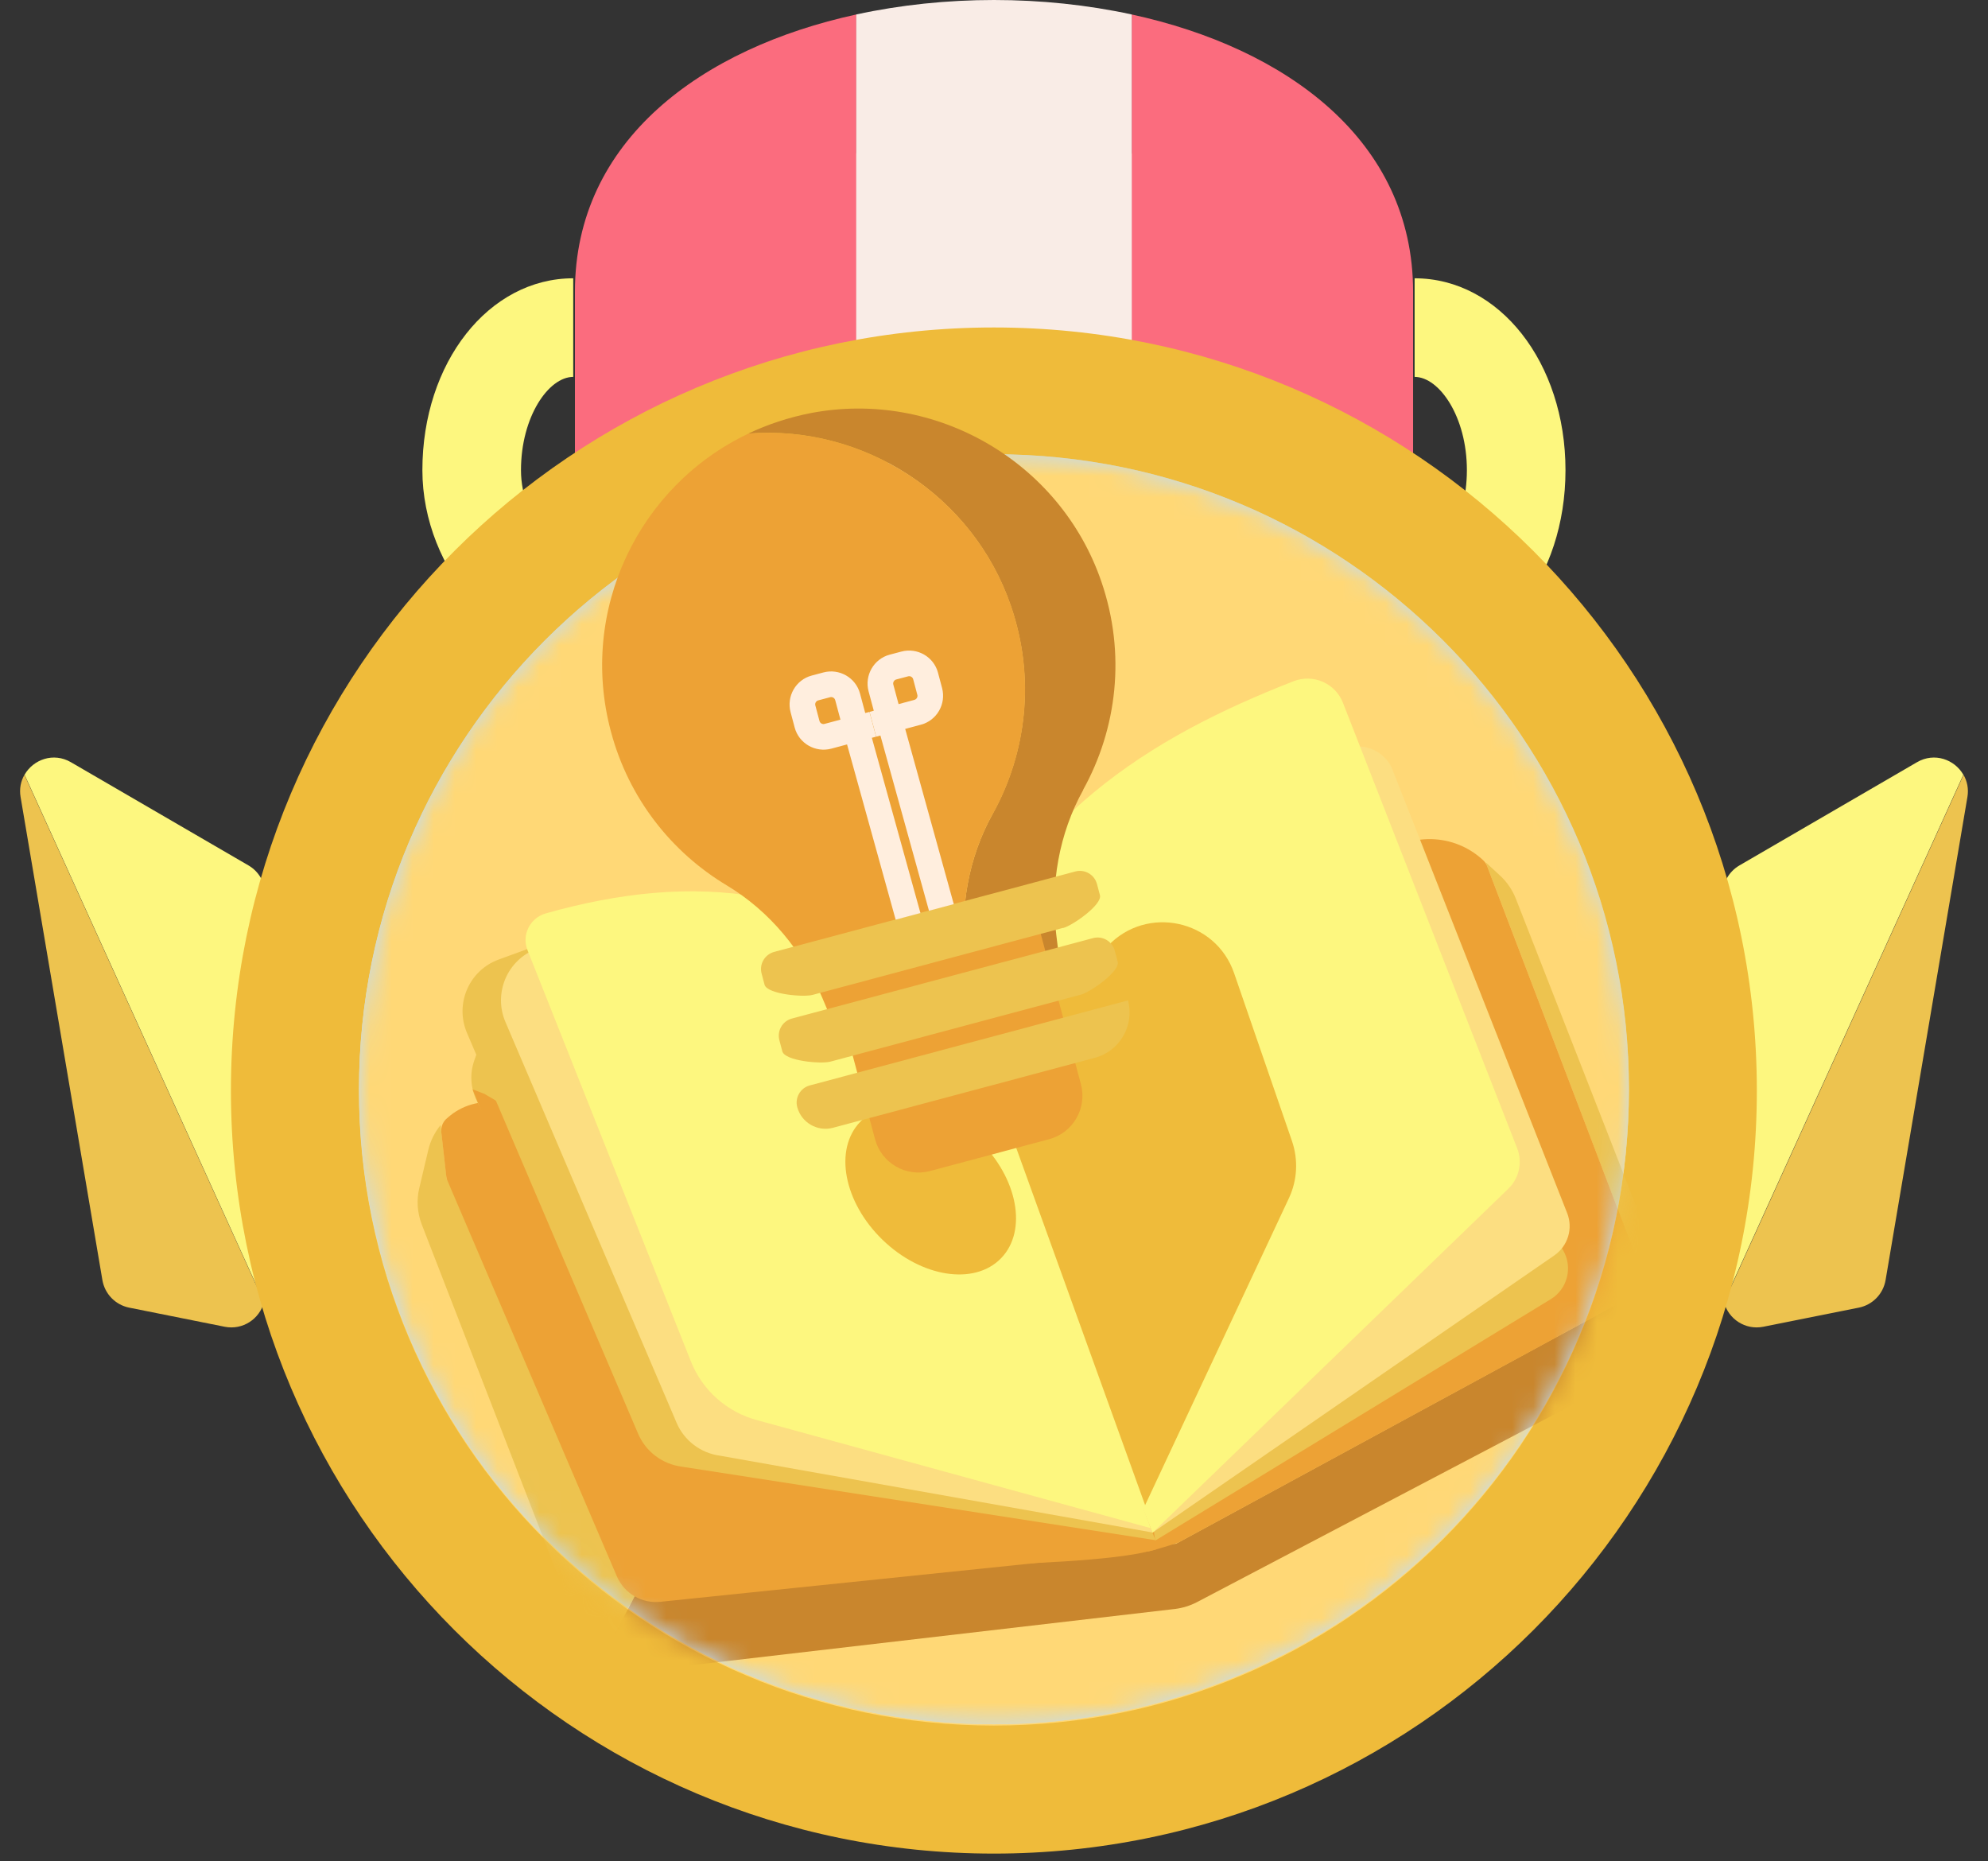 <svg width="94" height="88" viewBox="0 0 94 88" fill="none" xmlns="http://www.w3.org/2000/svg">
<rect x="0" y="0" width="94" height="88" fill="#333333" stroke="none"/>
<g id="ic-nanum-runner">
<g id="Group">
<g id="Group_2">
<path id="Vector" d="M81.453 61.162V42.295C81.453 41.729 81.753 41.203 82.246 40.916L90.644 36.035C91.469 35.555 92.422 35.908 92.835 36.628L81.506 61.568C81.473 61.442 81.453 61.302 81.453 61.162Z" fill="#FDF77F"/>
<path id="Vector_2" d="M92.84 36.627C93.013 36.927 93.093 37.286 93.027 37.679L89.157 60.522C89.044 61.175 88.545 61.688 87.899 61.821L83.37 62.727C82.524 62.893 81.725 62.36 81.519 61.568L92.847 36.627H92.84Z" fill="#EDC34F"/>
</g>
<g id="Group_3">
<path id="Vector_3" d="M12.543 61.162V42.295C12.543 41.729 12.243 41.203 11.75 40.916L3.352 36.035C2.526 35.555 1.574 35.908 1.161 36.628L12.489 61.568C12.523 61.442 12.543 61.302 12.543 61.162Z" fill="#FDF77F"/>
<path id="Vector_4" d="M1.159 36.627C0.986 36.927 0.906 37.286 0.973 37.679L4.842 60.522C4.955 61.175 5.455 61.688 6.101 61.821L10.629 62.727C11.475 62.893 12.274 62.36 12.481 61.568L1.152 36.627H1.159Z" fill="#EDC34F"/>
</g>
<path id="Vector_5" d="M45.489 1.677L32.942 15.616C31.77 16.921 32.696 18.999 34.447 18.999H59.541C61.293 18.999 62.218 16.921 61.046 15.616L48.499 1.677C47.693 0.784 46.295 0.784 45.489 1.677Z" fill="#BABABA"/>
<path id="Vector_6" d="M27.185 13.791V39.684H40.491V0.684C33.172 2.276 27.185 6.638 27.185 13.791Z" fill="#FB6C7E"/>
<path id="Vector_7" d="M66.816 13.791C66.816 6.638 60.829 2.276 53.51 0.684V39.684H66.816V13.791Z" fill="#FB6C7E"/>
<path id="Vector_8" d="M40.486 0.684V39.684H53.513V0.684C49.31 -0.228 44.689 -0.228 40.486 0.684Z" fill="#F9ECE6"/>
<path id="Vector_9" d="M66.889 31.298H27.997C23.794 31.298 19.972 26.976 19.972 22.228C19.972 17.14 23.108 13.157 27.104 13.157V17.819C25.939 17.819 24.634 19.704 24.634 22.228C24.634 24.752 26.671 26.637 27.997 26.637H66.889C68.055 26.637 69.36 24.752 69.36 22.228C69.36 19.704 68.055 17.819 66.889 17.819V13.157C70.892 13.157 74.022 17.14 74.022 22.228C74.022 27.316 70.885 31.298 66.889 31.298Z" fill="#FDF77F"/>
<path id="Vector_10" d="M46.995 87.634C66.919 87.634 83.07 71.482 83.07 51.558C83.07 31.634 66.919 15.482 46.995 15.482C27.071 15.482 10.919 31.634 10.919 51.558C10.919 71.482 27.071 87.634 46.995 87.634Z" fill="#EFBB3A"/>
<path id="Vector_11" d="M46.994 81.581C63.575 81.581 77.016 68.139 77.016 51.559C77.016 34.978 63.575 21.536 46.994 21.536C30.413 21.536 16.972 34.978 16.972 51.559C16.972 68.139 30.413 81.581 46.994 81.581Z" fill="#FFD876"/>
</g>
<g id="Group_4">
<g id="Group_5">
<path id="Vector_12" d="M46.998 81.519C63.578 81.519 77.02 68.078 77.02 51.497C77.02 34.917 63.578 21.475 46.998 21.475C30.417 21.475 16.976 34.917 16.976 51.497C16.976 68.078 30.417 81.519 46.998 81.519Z" fill="#BFDCF7"/>
<g id="Clip path group">
<mask id="mask0_1_9781" style="mask-type:luminance" maskUnits="userSpaceOnUse" x="16" y="21" width="62" height="61">
<g id="clippath">
<path id="Vector_13" d="M47.005 81.52C63.585 81.52 77.027 68.079 77.027 51.498C77.027 34.917 63.585 21.476 47.005 21.476C30.424 21.476 16.982 34.917 16.982 51.498C16.982 68.079 30.424 81.52 47.005 81.52Z" fill="white"/>
</g>
</mask>
<g mask="url(#mask0_1_9781)">
<g id="Group_6">
<path id="Vector_14" d="M47.005 81.52C63.585 81.52 77.027 68.079 77.027 51.498C77.027 34.917 63.585 21.476 47.005 21.476C30.424 21.476 16.982 34.917 16.982 51.498C16.982 68.079 30.424 81.52 47.005 81.52Z" fill="#FFD876"/>
<g id="Group_7">
<path id="Vector_15" d="M29.762 75.888L28.45 78.472C27.991 78.146 27.618 77.686 27.405 77.134L19.946 57.9C19.733 57.347 19.686 56.742 19.826 56.169L20.252 54.364C20.352 53.931 20.558 53.532 20.831 53.192L21.118 55.723L30.455 74.656L29.776 75.895L29.762 75.888Z" fill="#EDC34F"/>
<path id="Vector_16" d="M78.982 63.082L77.031 60.525C77.257 59.899 77.27 59.186 77.011 58.52L70.251 40.772L70.93 41.398C71.257 41.698 71.51 42.071 71.676 42.49L78.942 61.057C79.208 61.73 79.202 62.449 78.982 63.089V63.082Z" fill="#EDC34F"/>
<path id="Vector_17" d="M78.989 63.081C78.756 63.767 78.263 64.366 77.577 64.726L56.592 75.748C56.273 75.914 55.926 76.021 55.567 76.067L30.48 78.984C29.74 79.071 29.028 78.871 28.448 78.471L30.12 75.255L55.607 72.984L75.699 62.068C76.338 61.722 76.798 61.163 77.031 60.523L78.982 63.081H78.989Z" fill="#C9862D"/>
<path id="Vector_18" d="M31.238 75.728L54.327 73.344C54.427 73.331 55.652 72.965 55.739 72.918L76.49 61.65C77.303 61.21 77.669 60.231 77.336 59.365L70.317 40.951C70.277 40.838 70.204 40.738 70.117 40.658C68.752 39.393 66.661 39.34 65.222 40.525L52.089 51.387C51.849 51.587 51.576 51.76 51.297 51.893L40.728 56.835C39.849 57.248 38.843 57.294 37.931 56.975L29.12 53.905L24.025 52.246C23.199 51.98 22.294 52.086 21.561 52.546C21.388 52.653 21.235 52.779 21.088 52.912C20.922 53.072 20.842 53.312 20.868 53.545L21.101 55.609C21.108 55.683 21.128 55.763 21.161 55.829L29.166 74.523C29.519 75.342 30.358 75.828 31.244 75.728H31.238Z" fill="#EDA235"/>
<path id="Vector_19" d="M54.629 72.832L73.323 61.424C74.116 60.944 74.375 59.919 73.916 59.12L69.274 51.035L54.496 72.466L54.629 72.832Z" fill="#EDC34F"/>
<path id="Vector_20" d="M22.88 48.843L22.427 50.135C22.207 50.754 22.247 51.44 22.54 52.033L31.831 71.213C32.164 71.899 32.863 72.338 33.622 72.332L54.407 72.245L47.494 56.288L28.308 48.35L22.88 48.849V48.843Z" fill="#EDC34F"/>
<path id="Vector_21" d="M22.864 51.7L22.345 51.5L30.736 72.511C31.142 73.444 32.061 74.05 33.08 74.063C37.789 74.123 51.008 74.203 54.325 73.337L54.684 73.244L54.212 70.034L22.864 51.693V51.7Z" fill="#EDA235"/>
<path id="Vector_22" d="M65.851 36.415L74.102 57.354C74.389 58.08 74.136 58.905 73.496 59.352L54.496 72.458L58.832 50.281L55.408 44.64L55.322 36.202L64.013 35.297C64.812 35.217 65.565 35.669 65.858 36.415H65.851Z" fill="#FCDE81"/>
<path id="Vector_23" d="M26.017 44.473L23.579 45.365C22.174 45.878 21.495 47.463 22.081 48.835L30.172 67.782C30.532 68.627 31.318 69.22 32.23 69.34L54.634 72.816L45.49 49.514L26.023 44.466L26.017 44.473Z" fill="#EDC34F"/>
<path id="Vector_24" d="M27.835 43.956L25.398 44.848C23.992 45.361 23.313 46.946 23.899 48.318L31.991 67.264C32.35 68.11 33.136 68.703 34.049 68.823L54.494 72.453L45.177 47.339L27.842 43.942L27.835 43.956Z" fill="#FCDE81"/>
<path id="Vector_25" d="M45.171 47.351C39.31 41.697 32.73 41.231 25.811 43.182C25.058 43.395 24.652 44.208 24.945 44.927L32.664 64.353C33.21 65.732 34.375 66.764 35.807 67.144L54.401 72.245L45.171 47.351Z" fill="#FDF77F"/>
<path id="Vector_26" d="M44.619 47.344C48.189 38.587 54.396 34.857 61.162 32.207C62.088 31.847 63.133 32.293 63.499 33.226L71.738 54.29C71.997 54.956 71.831 55.716 71.311 56.208L54.495 72.465L44.619 47.344Z" fill="#FDF77F"/>
<path id="Vector_27" d="M54.145 71.159L46.773 50.727L52.367 44.74C54.205 42.768 57.481 43.468 58.354 46.012L61.091 53.95C61.391 54.829 61.344 55.788 60.951 56.634L54.145 71.159Z" fill="#EFBB3A"/>
<path id="Vector_28" d="M47.334 59.487C48.594 58.188 48.126 55.69 46.288 53.908C44.45 52.126 41.939 51.734 40.679 53.033C39.42 54.333 39.888 56.83 41.726 58.612C43.564 60.395 46.075 60.786 47.334 59.487Z" fill="#EFBB3A"/>
</g>
</g>
</g>
</g>
</g>
<g id="Group_8">
<path id="Vector_29" d="M51.222 37.339C50.069 39.417 49.657 41.821 49.943 44.179L50.103 45.484L45.814 46.629L45.654 45.324C45.368 42.967 45.781 40.562 46.933 38.485C48.531 35.601 48.971 32.058 47.792 28.635C45.994 23.4 40.806 20.07 35.385 20.497C36.297 20.064 37.283 19.737 38.328 19.531C44.216 18.399 50.129 21.822 52.074 27.489C53.253 30.913 52.813 34.455 51.215 37.339H51.222Z" fill="#C9862D"/>
<path id="Vector_30" d="M46.935 38.485C45.783 40.563 45.37 42.967 45.657 45.325L45.816 46.63L39.376 48.348L38.87 47.149C37.945 44.972 36.4 43.08 34.368 41.861C31.758 40.296 29.733 37.759 28.887 34.589C27.349 28.842 30.206 22.954 35.394 20.497C40.815 20.078 46.003 23.401 47.801 28.635C48.98 32.058 48.54 35.601 46.942 38.485H46.935Z" fill="#EDA235"/>
<path id="Vector_31" d="M39.1 45.32L48.828 42.72L51.11 51.258C51.412 52.391 50.738 53.556 49.606 53.859L43.976 55.363C42.844 55.666 41.678 54.992 41.375 53.859L39.094 45.321L39.1 45.32Z" fill="#EDA235"/>
<path id="Vector_32" d="M50.277 43.865L38.423 47.036C37.977 47.156 36.272 47.002 36.152 46.556L36.012 46.03C35.892 45.584 36.159 45.124 36.605 45.004L50.843 41.202C51.29 41.082 51.749 41.348 51.869 41.794L52.009 42.321C52.129 42.767 50.724 43.752 50.277 43.872V43.865Z" fill="#EDC34F"/>
<path id="Vector_33" d="M51.117 47.022L39.263 50.192C38.817 50.312 37.112 50.159 36.992 49.706L36.852 49.18C36.732 48.734 36.998 48.274 37.445 48.154L51.683 44.352C52.129 44.232 52.589 44.498 52.709 44.944L52.849 45.471C52.968 45.917 51.563 46.903 51.117 47.022Z" fill="#EDC34F"/>
<path id="Vector_34" d="M38.291 51.316L53.327 47.298C53.327 47.298 53.334 47.296 53.336 47.303C53.65 48.48 52.948 49.695 51.77 50.01L39.385 53.319C38.651 53.515 37.893 53.077 37.697 52.343C37.578 51.899 37.841 51.436 38.291 51.316Z" fill="#EDC34F"/>
<path id="Vector_35" d="M43.522 43.167L42.35 43.48L40.052 35.195L39.306 35.395C38.554 35.595 37.775 35.148 37.575 34.396L37.382 33.67C37.182 32.917 37.628 32.138 38.381 31.939L38.933 31.792C39.686 31.592 40.465 32.038 40.665 32.791L40.911 33.71L41.111 33.657L41.424 34.829L41.224 34.882L43.522 43.167ZM38.694 33.111C38.587 33.137 38.52 33.251 38.554 33.357L38.747 34.083C38.773 34.19 38.887 34.256 38.993 34.223L39.739 34.023L39.493 33.104C39.466 32.997 39.353 32.931 39.246 32.964L38.694 33.111Z" fill="#FFEEDE"/>
<path id="Vector_36" d="M45.098 42.745L43.926 43.059L41.629 34.774L41.429 34.827L41.116 33.655L41.316 33.602L41.069 32.683C40.869 31.93 41.316 31.151 42.068 30.951L42.621 30.805C43.373 30.605 44.153 31.051 44.352 31.804L44.545 32.529C44.745 33.282 44.299 34.061 43.547 34.261L42.801 34.461L45.098 42.745ZM42.488 33.289L43.234 33.089C43.34 33.062 43.407 32.949 43.373 32.843L43.18 32.117C43.154 32.01 43.04 31.944 42.934 31.977L42.381 32.123C42.275 32.15 42.208 32.263 42.241 32.37L42.488 33.289Z" fill="#FFEEDE"/>
</g>
</g>
</g>
</svg>
